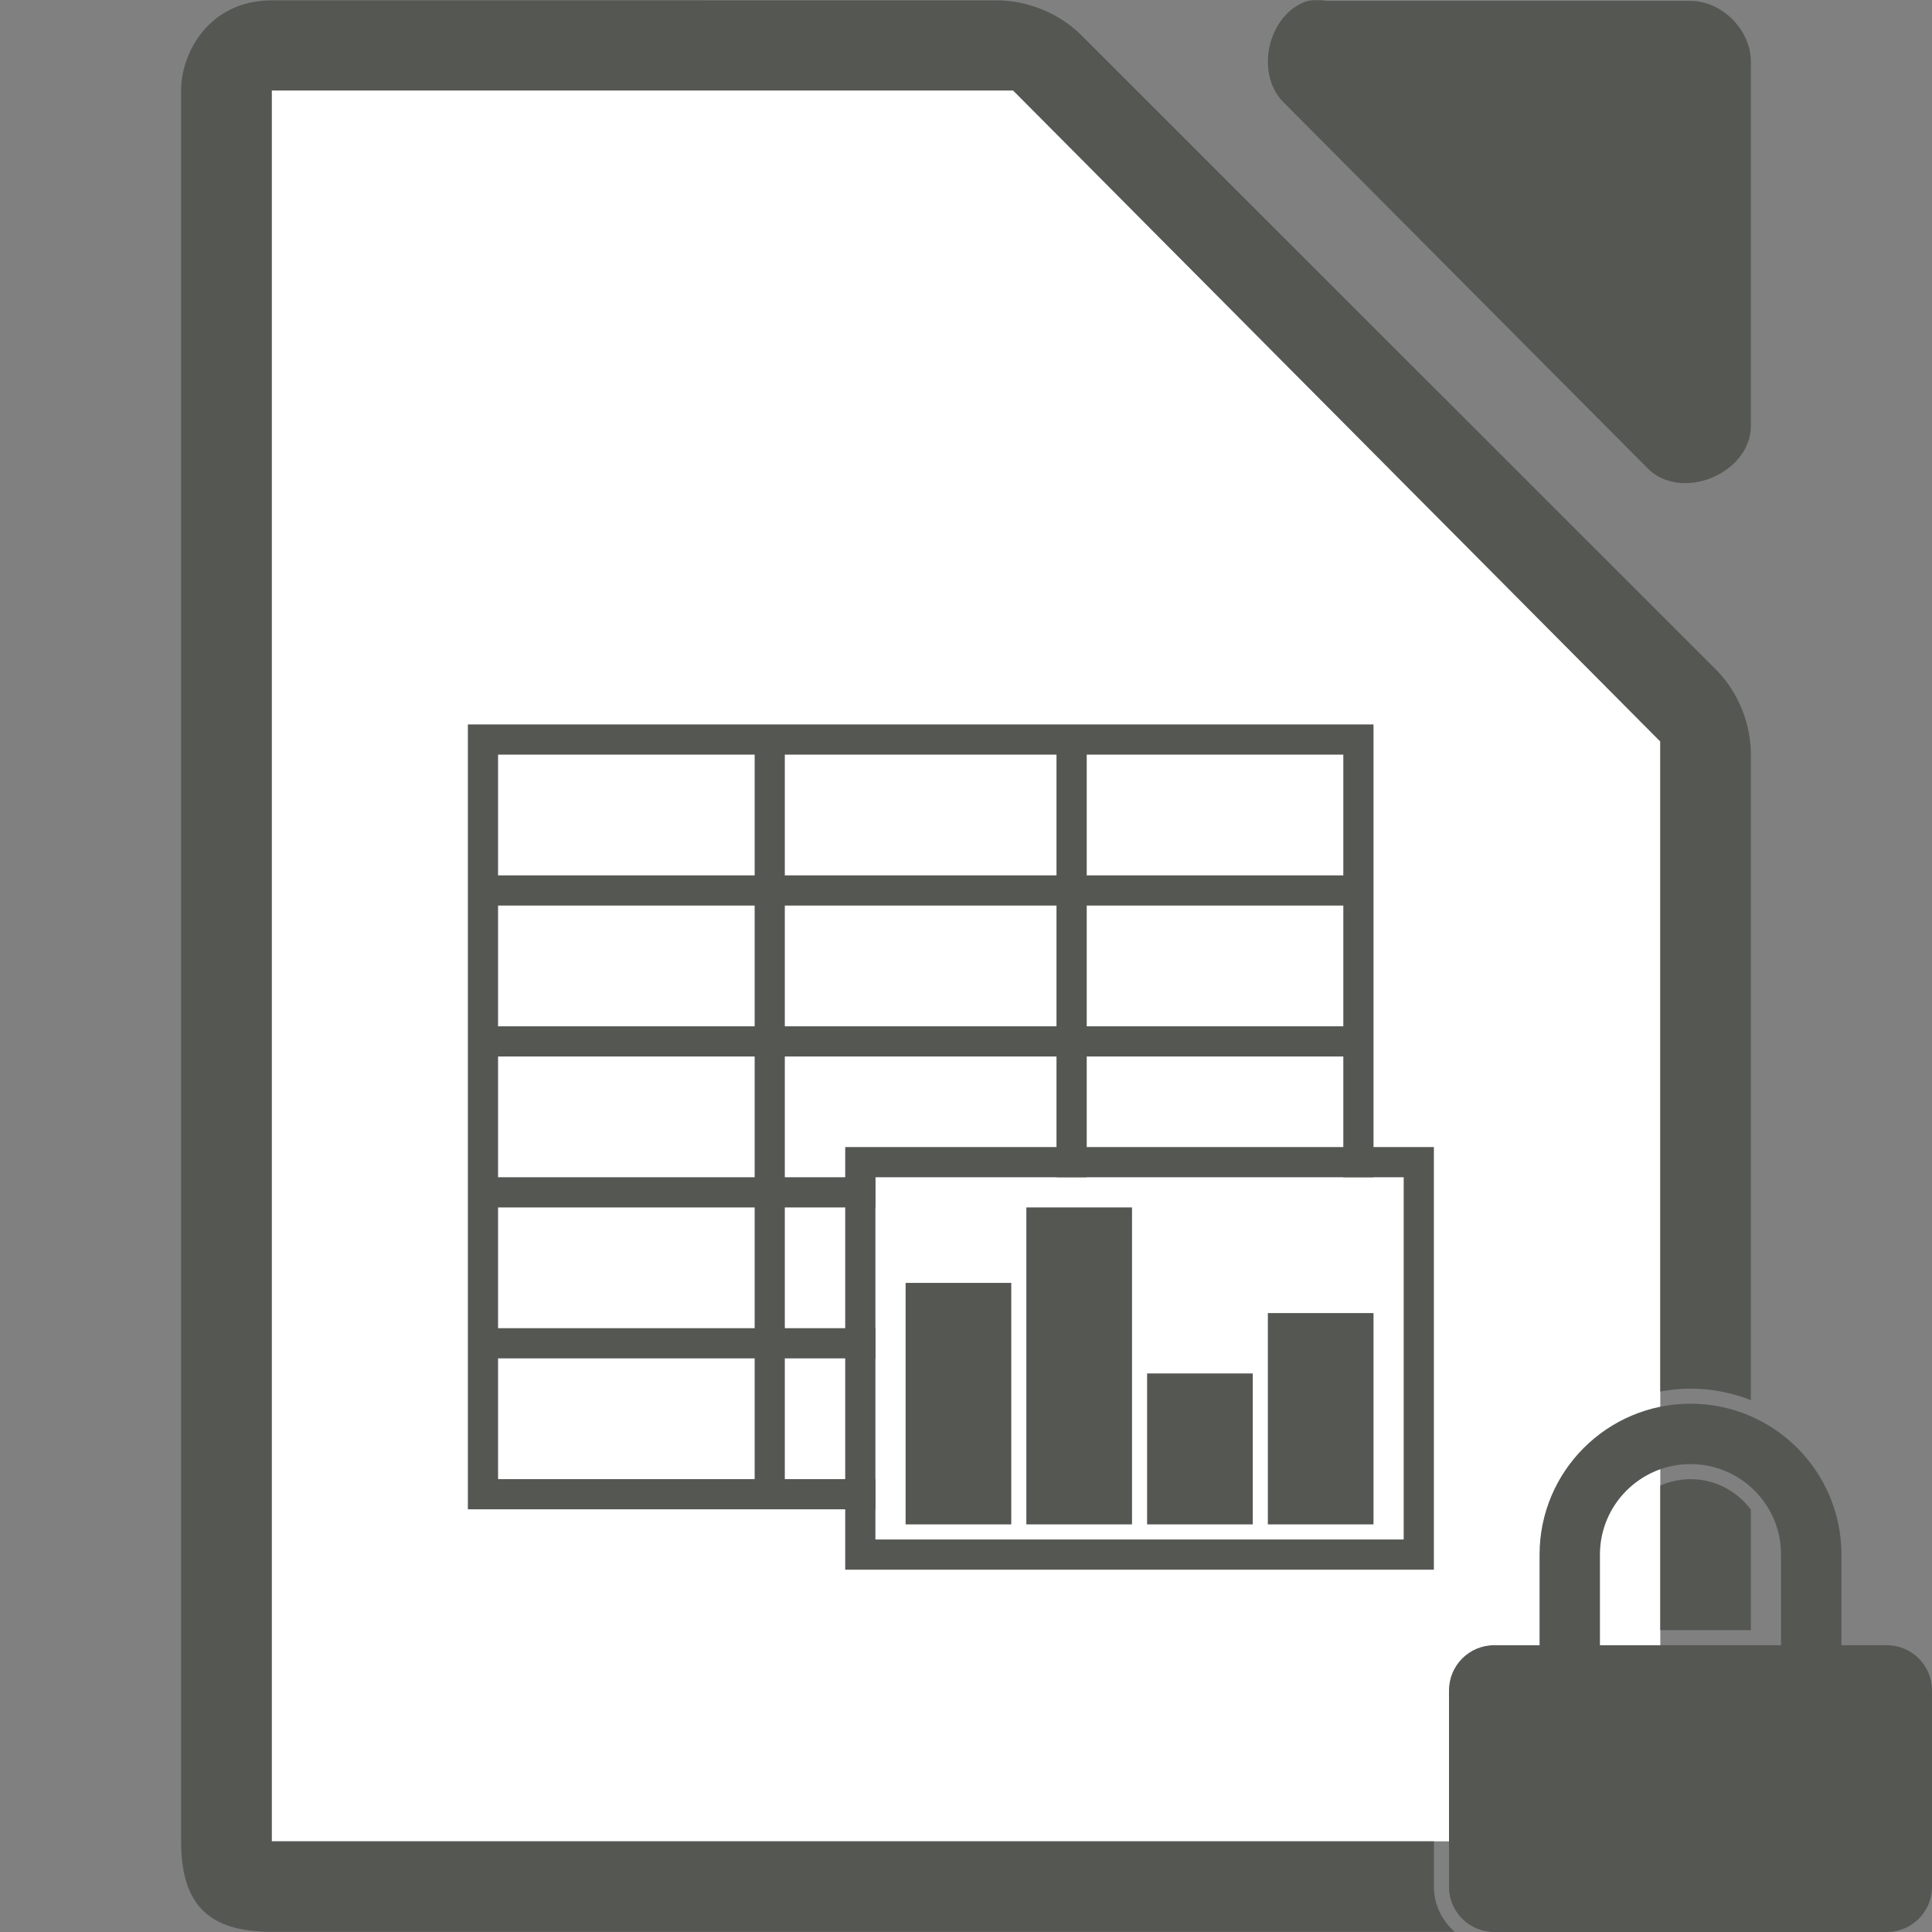<svg height="128" viewBox="0 0 128 128" width="128" xmlns="http://www.w3.org/2000/svg"><rect x="0" y="0" width="128" height="128" fill="#808080" stroke="none"/><path d="m18 5.992v2 112 2h2 88 2v-2-70-.875l-.625-.625-41.75-42-.5-.5h-.875-46.25z" fill="#fff"/><g fill="#555753"><path d="m18 .025c-4.152 0-6.018 3.485-6 5.998v115.969c0 4.188 1.811 5.998 6 5.998h78.377c-.836-.735-1.377-1.798-1.377-2.99v-3.004h-75-2v-2-112-2h2 46.25.875l.5.5 41.75 42.0.625.625v.875 42.195c.65-.12 1.316-.191 2-.191 1.411 0 2.757.277 3.998.764v-42.59c.048-2.112-.78-4.232-2.25-5.75l-42.162-42.148c-1.518-1.469-3.638-2.299-5.75-2.25zm94 97.975c-.713 0-1.388.152-2 .418v9.582h5.998v-7.982c-.909-1.22-2.35-2.018-3.998-2.018z"/><path d="m86.635.058c-2.662.853-3.559 4.906-1.506 6.812l24.095 24.221c2.226 2.122 6.659.306 6.777-2.775v-24.221c-0-2.114-1.913-4.037-4.016-4.037h-24.095c-.415-.064-.84-.064-1.255 0z"/><path d="m30.998 47.996v2 8 2 8 2 8 2 8 2 8 2h27v-2h-6.002v-8h6.002v-2h-6.002v-8h6.002v-2h-6.002v-8h18v8h2.002v-8h17v8h2v-30h-58zm2 2h17v8h-17zm18.998 0h18v8h-18zm20.002 0h17v8h-17zm-39 10h17v8h-17zm18.998 0h18v8h-18zm20.002 0h17v8h-17zm-39 10h17v8h-17zm0 10h17v8h-17zm0 10h17v8h-17z"/><path d="m55.998 75.996v28h39v-28zm2 2h35v24h-35z"/><path d="m59.999 84.995h7v16h-7z"/><path d="m67.999 79.995h7v21h-7z"/><path d="m75.999 90.995h7v10h-7z"/><path d="m83.999 86.995h7v14h-7z"/></g><path d="m57.999 100.995h35v1h-35z" fill="none" opacity=".75"/><path d="m112 93c-5.523 0-10 4.477-10 10v6h-3c-1.662 0-3 1.338-3 3v13c0 1.662 1.338 3 3 3h26c1.662 0 3-1.338 3-3v-13c0-1.662-1.338-3-3-3h-3v-6c0-5.523-4.477-10-10-10zm0 4c3.314 0 6 2.686 6 6v6h-12v-6c0-3.314 2.686-6 6-6z" fill="#555753"/></svg>